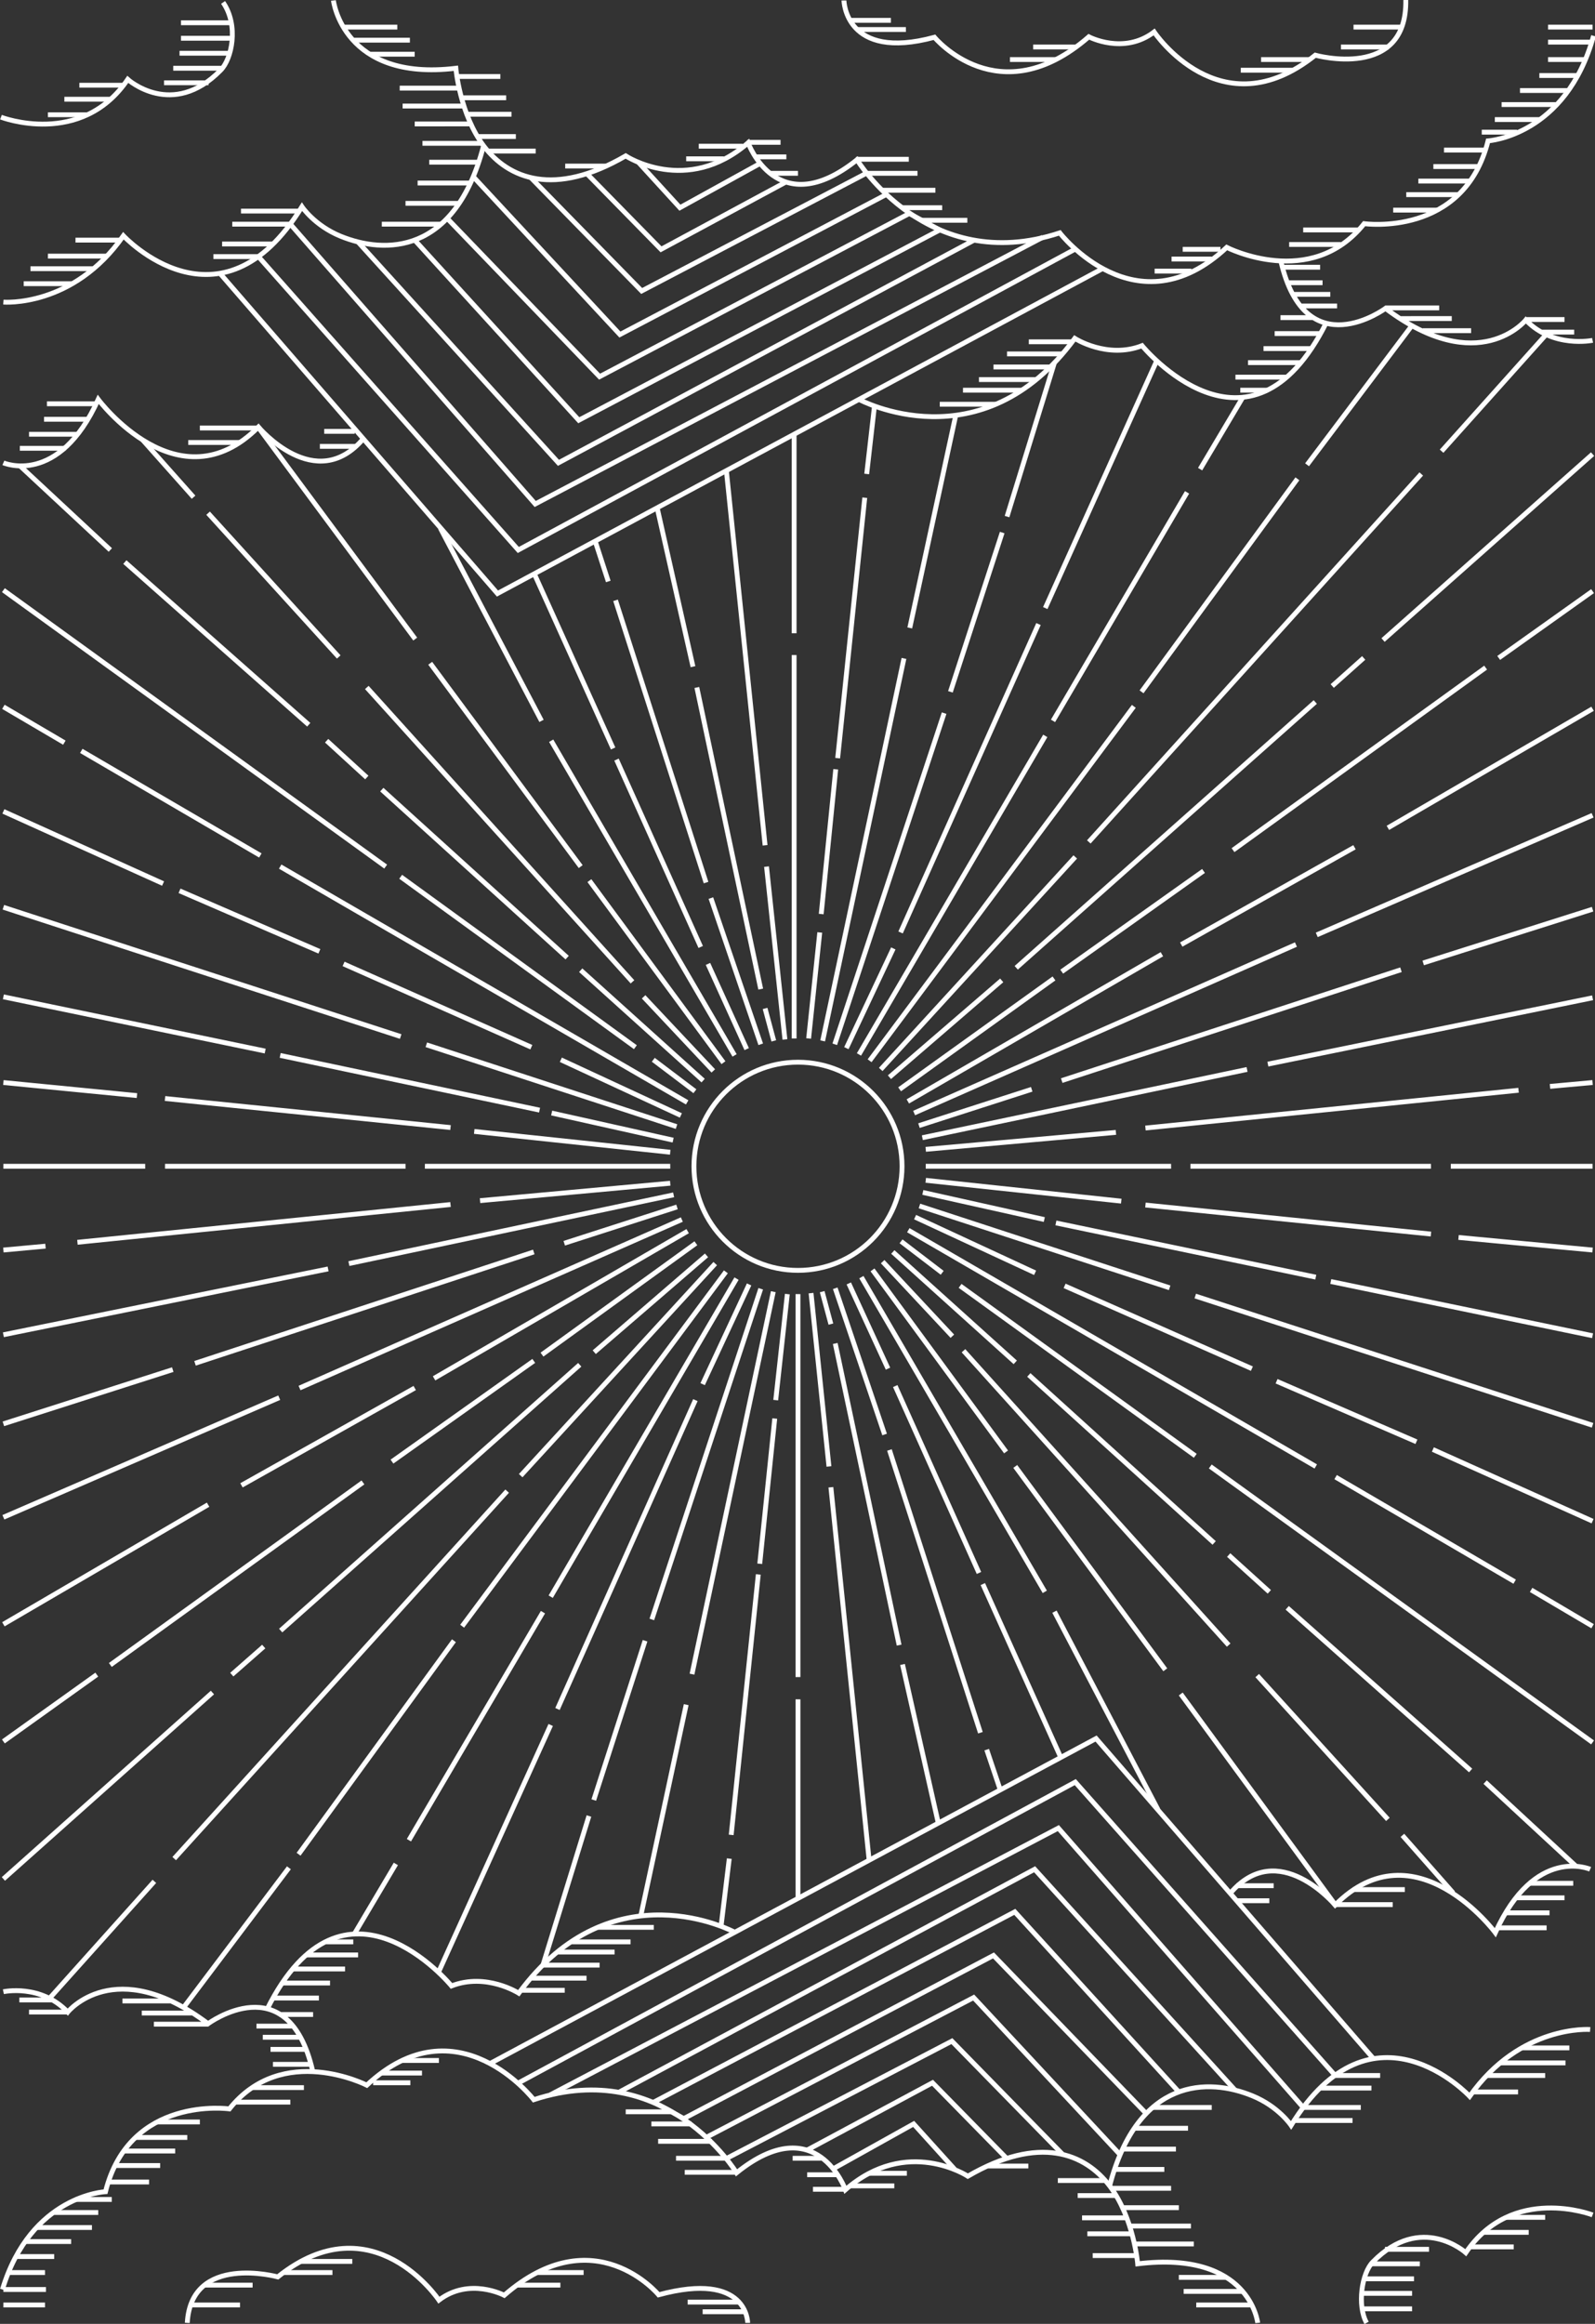 <svg id="Layer_1" xmlns="http://www.w3.org/2000/svg" viewBox="0 0 329.6 480"><rect x="0" y="0" width="329.6" height="480" fill="#333333" stroke="none"/><path class="st0" fill="none" stroke="#FFF" stroke-miterlimit="10" d="M.2 24.2s16.6 6.4 26.2-7.8c0 0 9.2 8.3 19.2-1.9 2.3-2.3 3.8-9.2.5-14"/><path fill="#fff" stroke="#FFF" stroke-miterlimit="10" class="st1" d="M25.6 17.6h-9.2m6.5 2.9h-9.6m4.8 3.2H9.9m33.2-6.6h-9.2m12-3H35.8M47.3 11H37.1m10.8-3.1H37.4m10.4-3.2H37.4"/><path fill="none" stroke="#FFF" stroke-miterlimit="10" class="st0" d="M99.9 30.2C94 52.7 79.5 52.5 70.4 48.8c-5.4-2.2-8-6.1-8-6.1-16.9 27.5-36.9 6-36.9 6C15.1 63.6.7 62.4.7 62.4"/><path class="st0" fill="none" stroke="#FFF" stroke-miterlimit="10" d="M68.9.1s2 16.8 25.3 14c0 0 .8 9.5 5.8 16.1 5.1 6.7 14.5 10.6 29.3 2 0 0 12.6 8.3 25.3-2.7 0 0 6 16.7 22.5 3.5 0 0 14.6 24.1 41.9 15.1 0 0 15.8 20.5 34.5 3 0 0 17.4 8.9 28.4-4.9 0 0 20.6 2.9 25.6-17.1 0 0 16.1-1 21.8-21.7"/><path fill="none" stroke="#FFF" stroke-miterlimit="10" class="st0" d="M174.4.1s.2 12.6 18.7 7.6c0 0 13.3 16.1 31.9-.1 0 0 7.2 3.8 13.5-1 0 0 13.7 20.5 33.3 4.8 0 0 19 5.3 18.7-11.4M45.4 56.4l57.4 66.2 125-67.1"/><path fill="none" stroke="#FFF" stroke-miterlimit="10" class="st0" d="M222.1 51.5l-115 62.1L53.4 53h-9.3"/><path fill="none" stroke="#FFF" stroke-miterlimit="10" class="st0" d="M215.5 49l-104.9 55.1L60 46.3H48"/><path fill="none" stroke="#FFF" stroke-miterlimit="10" class="st0" d="M201.3 49.6l-85.9 46L74 50"/><path fill="none" stroke="#FFF" stroke-miterlimit="10" class="st0" d="M85.7 49.6l33.9 37.2 74.6-39.3-6.3-3.4-64 33.7-31.5-32.7"/><path fill="none" stroke="#FFF" stroke-miterlimit="10" class="st0" d="M97.8 36.5l30.3 32.6 55-28.9"/><path fill="none" stroke="#FFF" stroke-miterlimit="10" class="st0" d="M109.7 36.7l22.9 23.4L179 35.8h10.6"/><path fill="none" stroke="#FFF" stroke-miterlimit="10" class="st0" d="M121.2 35.8l15.4 15.7 25.8-13.9"/><path fill="none" stroke="#FFF" stroke-miterlimit="10" class="st0" d="M157 33.8l-16.5 9.1-8.6-9.4m45.6 49s25.3 13.7 44.6-12.6c0 0 6.7 4.3 13.9 1.5 0 0 22.2 27.1 38.1-4.8M.7 95.6s11.4 5 19.6-13.1c0 0 16.6 22.3 33.1 5.7 0 0 11.8 14.1 21.7 2.4"/><path fill="none" stroke="#FFF" stroke-miterlimit="10" class="st0" d="M329.1 70.3s-8.2 1.7-13.8-4.2c0 0-9.7 12.1-29-2.4 0 0-16.5 12.2-21.6-9.7m-89-49.8h8.4m-6.9 1.9h10m31.1 6.2h-9.6m13.8-2.6h-9m53.8 4.8h-10.9m14.4-2.2h-10.2M287 9.7h-9.9m12.7-4.1h-10.1m49.4 0h-9.2m8.8 3.1h-8.8m7.5 3.6h-7.5m6 3.3h-7.8m5.8 3.1h-9.8m7.4 2.9h-11.2m7.8 3.1h-9.2m4.6 2.6h-7.3m.6 3.7h-8.4m7 3.4h-9.2m7.4 3h-10.5m8.1 2.8h-10.6m6.3 3.2h-9m-7.3 4.1h-11.3m7.8 3h-10.7m-14.2 1h-7.8m6 2h-8.3m4.1 2.5h-7.6m-48.1-10.5h9.4m-13.5-2.6h8.3m-12.5-3.6h11.1m-16.4-6.4h10.9m-28.7 2.9h5.8m-8.9-3.4h6.5m-8.1-3h6.9m-7.8.8h-9.1m5.2 2.6h-7.8m-16.6 1.5h-8.4m-16-3.1h9.9m-12.1-3h8m-10.2-4.6h9.3m-10.4-3.4h9.3m-10.2-4.4h9m-26.8-4.6h9.1M73 8.3h11.7M71 5.6h11.1m12.7 12.6H82.6m13.2 3.7H83.2m14.1 3.7H85.7m13.8 4H87.3m11.6 3.9H88.7m8.6 4.3h-11m8.5 4.2h-11m7.3 4.3H78.9m-17.1-2.7h-12m6.7 6.8H45.9m-21-.8h-9.3m6.5 3.3H9.9m9.4 2.6h-13m8.5 3.1H4.9m14.9 24.8H9.7m8.5 3.2H9.1m7 3.1H6m7.6 2.9H4.1m49.1-4.2H41.3m8.4 3H38.9m34.8.8h-7.6m7.2-3.1H67m154.6-18.5h-9m7 2.5h-11.5m9 2.7h-11.8m8.8 2.6h-11.8m8.9 2.2H199m6.8 2.9h-11.6m71.7-5.6h-10.6m13.5-3h-10.9m4.1 5.7h-5.7m14.6-8.6h-9.8m11.7-3.1h-9.4m8.1-3.3h-6.9m4.2-2.4h7.5m-9.1-2.4h7.7m-8.9-2.4h7.3m-8.3-3.2h7.8m13.5 8.4h11.1m-7.9 2.2H300m-6 2.5h10m11.3-2.3h8m-4.8 2.6h6.8m3.8 388.9s-16.6-6.4-26.2 7.8c0 0-9.2-8.3-19.2 1.9-2.3 2.3-3.3 9-1.3 12.6"/><path fill="none" stroke="#FFF" stroke-miterlimit="10" class="st1" d="M303.7 464.1h9.1m-6.4-3h9.5m-4.7-3.1h8.1m-33.1 6.6h9.1m-11.9 3h10m-11.5 3.1h10.3m-10.8 3h10.4m-10.3 3.2h10.3"/><path fill="none" stroke="#FFF" stroke-miterlimit="10" class="st0" d="M229.3 451.5c5.9-22.5 20.5-22.3 29.5-18.6 5.4 2.2 8 6.1 8 6.1 16.9-27.5 36.9-6 36.9-6 10.5-14.9 24.9-13.8 24.9-13.8"/><path fill="none" stroke="#FFF" stroke-miterlimit="10" class="st0" d="M259.9 479.8s-1.6-15-24.8-12.2c0 0-.8-9.5-5.8-16.1-5.1-6.7-14.5-10.6-29.3-2 0 0-12.6-8.3-25.3 2.8 0 0-6-16.8-22.5-3.5 0 0-14.6-24.1-41.9-15.1 0 0-15.8-20.5-34.5-3 0 0-17.4-8.9-28.4 4.9 0 0-20.6-2.9-25.6 17.1 0 0-15.4.7-21.3 20.2"/><path fill="none" stroke="#FFF" stroke-miterlimit="10" class="st0" d="M154.5 479.8s.1-10.8-18.4-5.8c0 0-13.3-16.1-31.9.1 0 0-7.2-3.8-13.5 1 0 0-13.7-20.5-33.3-4.8 0 0-17.9-4.9-18.7 9.5m245.1-54.6l-57.3-66.1-125 67"/><path fill="none" stroke="#FFF" stroke-miterlimit="10" class="st0" d="M107.2 430.2l115-62.1 53.7 60.6h9.3"/><path fill="none" stroke="#FFF" stroke-miterlimit="10" class="st0" d="M113.7 432.7l105-55.1 50.6 57.7h11.9"/><path fill="none" stroke="#FFF" stroke-miterlimit="10" class="st0" d="M128 432.1l85.8-46 41.4 45.6"/><path fill="none" stroke="#FFF" stroke-miterlimit="10" class="st0" d="M243.6 432.1l-33.9-37.2-74.6 39.3 6.2 3.4 64-33.7 31.6 32.7"/><path fill="none" stroke="#FFF" stroke-miterlimit="10" class="st0" d="M231.5 445.1l-30.3-32.5-55.1 28.8"/><path fill="none" stroke="#FFF" stroke-miterlimit="10" class="st0" d="M219.6 445l-22.9-23.4-46.5 24.2h-10.5"/><path fill="none" stroke="#FFF" stroke-miterlimit="10" class="st0" d="M208 445.8l-15.3-15.6-25.9 13.9"/><path fill="none" stroke="#FFF" stroke-miterlimit="10" class="st0" d="M172.3 447.9l16.5-9.2 8.5 9.4m-45.5-49s-25.3-13.7-44.6 12.6c0 0-6.7-4.3-13.9-1.5 0 0-22.2-27.1-38.1 4.8m273.4-28.9s-11.4-5-19.6 13.1c0 0-16.6-22.3-33.1-5.7 0 0-11.8-14.1-21.7-2.4"/><path fill="none" stroke="#FFF" stroke-miterlimit="10" class="st0" d="M.7 411.4s7.7-1.7 13.3 4.2c0 0 9.7-12.1 29 2.4 0 0 16.5-12.2 21.6 9.7m89.4 49.8h-8.8m7.6-2h-10.7m-31.1-6.1h9.6m-13.9 2.6h9.1M62 467.1h10.8m-14.3 2.3h10.2M42.2 472h10m-12.8 4.1h10.2m-48.9 0h8.6m-8.6-3.2h8.8m-7.7-3.5h7.5m-5.9-3.3h7.8M5.3 463h9.4m-7.1-2.9H19m-8-3.1h9.3m-4.7-2.7h7.5m-.6-3.6h8.3m-6.9-3.4h9.2m-7.5-3h10.6m-8.1-2.8h10.6m-6.3-3.2h8.9m7.4-4.1H60m-7.8-3h10.6m14.3-1h7.7m-6-2h8.4m-4.2-2.6h7.7m48 10.6h-9.4m13.6 2.5h-8.3m12.5 3.6H136m16.3 6.4h-10.8m28.2-2.9h-5.9m9.5 3.4h-6.5m8 3H168m7.7-.7h9.1m-5.1-2.6h7.7m16.7-1.5h8.4m16 3h-9.9m12.1 3.1h-8m10.2 4.6h-9.3m10.3 3.3h-9.2m10.2 4.5h-9.1m27.7 4.5h-9.9m13.3 2.9h-12.3m14.1 2.8h-11.5m-12.8-12.6h12.3m-13.2-3.7h12.6M232 456h11.6m-13.9-4H242m-11.6-3.9h10.2m-8.6-4.2h11m-8.6-4.3h11.1m-7.3-4.3h12.2m17.1 2.7h12m-6.7-6.7h10.6m21 .8h9.3m-6.5-3.4h12.1m-9.4-2.6h13.6m-9.1-3.1h9.9m-14.9-24.8h10.2m-8.5-3.1h9.1m-7-3.1h10.1m-7.3-3h9.1m-49.2 4.4h11.9m-8.2-3.1h10.7m-34.8-.8h7.7m-7.7 3.1h6.8m-154.6 18.5h9m-7-2.5h11.5m-9-2.7h11.7m-8.7-2.7H127m-8.9-2.1h12.2m-6.8-3h11.6m-71.7 5.7H74m-13.5 2.9h10.8m-4-5.6H73m-14.7 8.5h9.9m-11.8 3.1h9.5m-8.2 3.4h7m-4.2 2.4H53m9.1 2.3h-7.8m9 2.5h-7.4m8.4 3.1h-7.9M43 418.1H31.8m8-2.3H29.3m6-2.5h-10M14 415.6H6m4.8-2.5H4"/><circle fill="none" stroke="#FFF" stroke-miterlimit="10" class="st0" cx="164.9" cy="240.9" r="21.5"/><path fill="none" stroke="#FFF" stroke-miterlimit="10" class="st0" d="M164.1 214.5v-79.2m0-4.5V89.7m3 124.8l2.3-21.9m.3-3.8l3-29.9m.4-2.3l5.6-53.8m.4-4.9l1.6-14M170 215l16.8-79m1.2-6.3l9.5-43.9m-25 129.9l22.6-68.4m1.3-4.4l10.7-32.9m1-3.3l9.8-31.8m-43 141.6l9.7-20.6m1.5-3.3l28.5-63.7m1.4-3.3l23-51m-61.5 143.2L216 152m1.6-3.1l27.7-47.2m2.7-4.8l8.8-14.8m-77.1 137l54.6-73.2m1.6-3l32.2-44m2-2.9l21.7-28.8M182 220.9l40.2-43.9m2.8-3.1l68.7-76m4.2-4.7l21.6-24.1M183.8 222.5l23.2-20m3-2.6l61.8-54.9m3.5-3.3l6.5-5.8m4-3.7l43.3-38.4M185.9 225l31.9-22.9m1.6-1.4l29.3-20.8m6.1-4.3l52.2-37.7m2.7-2l19.4-13.8M187.6 227.5l52.5-30.4m4-2l35.8-20.1m6.9-4l42.3-24.6m-140.2 83.5l78.9-34.8m4.3-2l57-24.7m-139.2 64.1l23.3-7.5m6.2-1.8l70.1-22.9m4.6-1.4l35-11.1M190.6 235l67.1-14.1m4.3-1.1l67.1-13.7m-137.8 31.3l39.3-3.5m6.1-.9l77.1-7.8m6.5-.8l8.8-.8m-137.8 17.3H242m4 0h49.7m4.1 0h29.3m-137.8 2.9l40.4 4.3m5 .8l59 6m5.7.7l27.7 2.6m-138.4-11.9l25.1 5.6m2.4.7l53.7 11.2m3.1.9l54.1 11.2M190 249.1l51.7 16.9m5.3 1.7l82.1 26.7m-140-43l24.8 11.5m6.1 2.7l38.7 17.1m5.1 2.6l28.9 12.5m3.4 1.6l33 14.8m-141.4-60.1l84.2 48.8m4.1 2.2l37 21.6m3.4 1.7l12.7 7.5m-142.9-79.5l8.5 6.5m3.7 2.7l48.6 35.1m3.1 2.2l79 57M184.5 258.6l25.3 22.8m2.8 2.6l38.3 34.7m3 2.5l8.4 7.6m3.7 3.3l37.9 33.6m3 2.4l18.7 17.3M182.4 260.6l14.4 15.4m2.3 3l54.8 60.8m5.9 6.3l27 29.7m3 3.3l10.5 11.9m-120-128.7l27.6 37.6m1.9 3l31 42m3.2 5l31.9 43.5M178 263.8l37.9 65m2 4.1l21.4 40.9m-63.9-108.7l8.1 17.6m1.5 3.6l17.3 38.6m.8 2.3l16.1 35.8m-46.6-96.9l10.2 30.2m1 3.2l18.8 58.4m1.3 3.5l2.8 8.3m-36.8-102.9l1.8 6.7m.9 4l13.2 62.3m.7 4l7.4 32.8m-26.3-109.5l3.7 35.8m.4 4.3l7.9 77m-14.7-116.9v79.1m0 4.6v41.1m-2.2-124.8l-2.4 21.9m-.2 3.8l-3.1 30m-.3 2.2l-5.6 53.8m-.4 4.9l-1.7 14m10.8-131.1l-16.8 79m-1.2 6.3l-9.4 43.7m24.8-129.6l-22.5 68.3m-1.4 4.4l-10.6 32.9m-1 3.3l-9.5 30.8m42.6-140.6l-9.6 20.6m-1.5 3.3L115.2 353m-1.4 3.3l-23.2 51.1m61.6-143.3l-38.4 65.7m-1.6 3.2l-27.7 47.1m-2.7 4.9l-8.6 14.5M150 262.7l-54.5 73.2m-1.7 3L61.7 383m-2 2.8l-21.8 28.9M147.8 261l-40.2 43.8m-2.8 3.2L36 383.9m-4.1 4.7l-21.7 24.2M146 259.3l-23.2 20m-3 2.6L58 336.8m-3.5 3.3l-6.6 5.8m-4 3.7L.7 388.1m143.1-131.3l-31.8 23m-1.7 1.3L81 301.9m-6 4.3l-52.2 37.7m-2.8 2L.7 359.7m141.4-105.4l-52.4 30.4m-4 2l-35.8 20.1m-6.9 4L.7 335.5m140.2-83.6l-79 34.8m-4.2 2l-57 24.7m139.2-64.1l-23.3 7.5m-6.3 1.8l-70 23m-4.6 1.3l-35 11.2m138.5-47.3L72.1 261m-4.3 1.1L.7 275.7m137.8-31.3L99.2 248m-6.1.8L16 256.6m-6.6.8l-8.7.8m137.8-17.3H87.8m-4 0H34.1m-4.1 0H.7m137.8-2.9L98 233.7m-4.9-.8l-59-6m-5.8-.6L.7 223.6m138.4 11.9l-25.1-5.6m-2.5-.6L57.9 218m-3.1-.9L.7 205.9m139.1 26.8l-51.7-16.9m-5.3-1.7L.7 187.4m140 43l-24.8-11.5m-6.1-2.6L71 199.1m-5-2.6L37.1 184m-3.4-1.5l-33-14.9M142 227.7L57.9 179m-4.1-2.3l-37-21.6m-3.5-1.7L.7 146m142.9 79.4l-8.6-6.5m-3.7-2.6l-48.5-35.2m-3.1-2.1l-79-57.1m144.6 101.3L120 200.4m-2.8-2.6l-38.3-34.7m-3.1-2.5l-8.3-7.6m-3.7-3.3l-38-33.6m-3-2.5L4.1 96.2m143.3 125L133 205.9m-2.3-3.1L75.8 142m-5.8-6.3L43 106m-3-3.3L29.5 90.9m120 128.6l-27.7-37.6M120 179l-31.1-42m-3.1-5L53.4 88.3M151.8 218l-37.9-65m-2-4.1L91 109.1m63.3 107.6l-8-17.6m-1.5-3.5l-17.4-38.7m-.7-2.3l-16.3-36.1m46.8 97.2l-10.3-30.2m-1-3.2L127.2 124m-1.5-3.9l-2.7-8.3M159.9 215l-1.8-6.7m-.9-4L144 142m-.8-4.3l-7.4-32.8m26.4 109.8l-3.8-35.7m-.3-4.4l-8-77.4"/></svg>